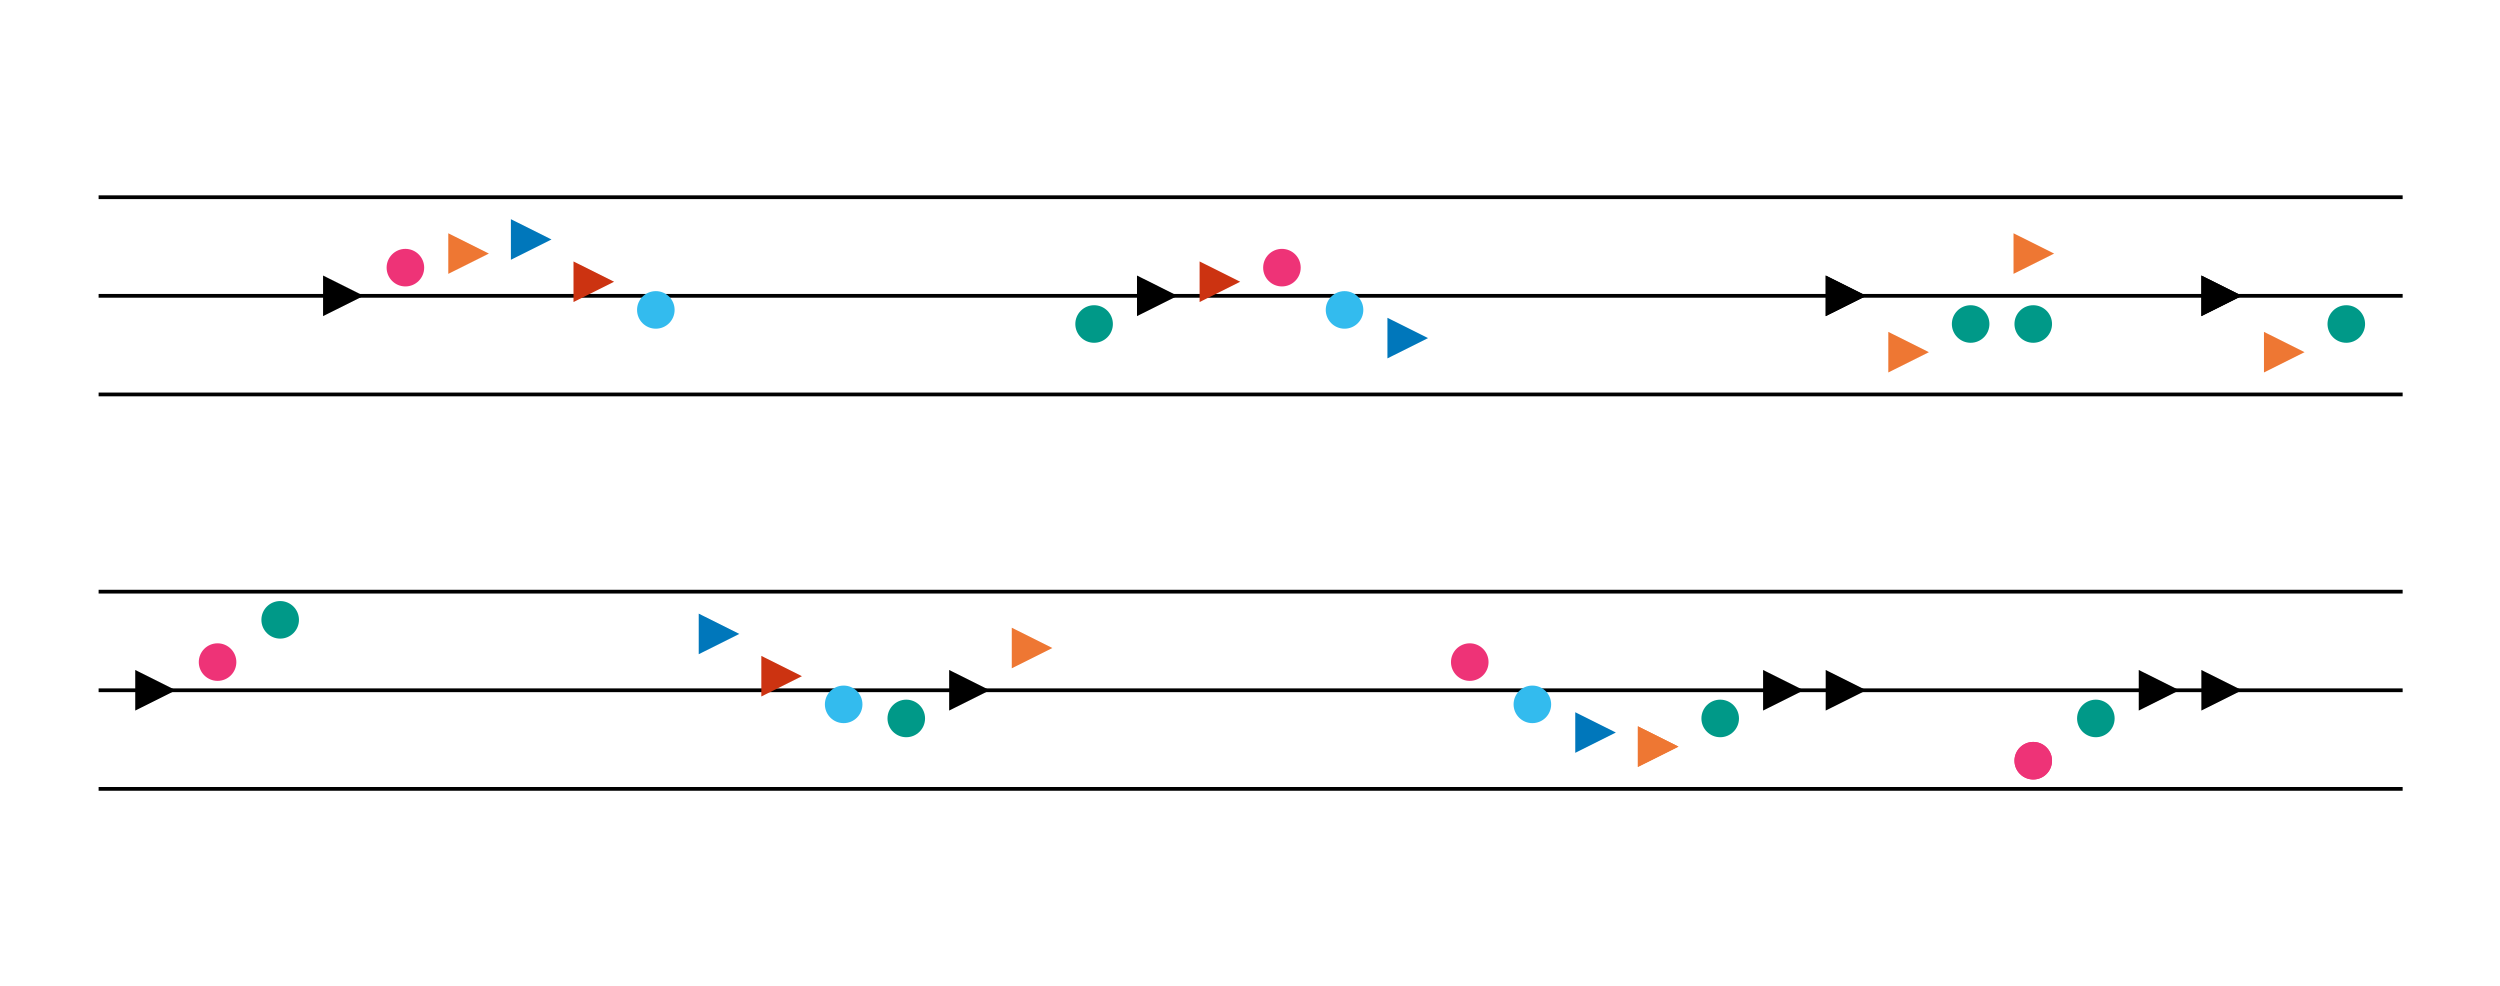 <svg baseProfile="full" height="525" style="background-color: white;" version="1.1" width="1331" xmlns="http://www.w3.org/2000/svg" xmlns:ev="http://www.w3.org/2001/xml-events" xmlns:xlink="http://www.w3.org/1999/xlink"><defs /><line stroke="black" stroke-opacity="1.0" stroke-width="2" transform="translate(52.5,105.0)" x1="0" x2="1226.667" y1="52.5" y2="52.5" /><line stroke="black" stroke-opacity="1.0" stroke-width="2" transform="translate(52.5,105.0)" x1="0" x2="1226.667" y1="0.0" y2="0.0" /><line stroke="black" stroke-opacity="1.0" stroke-width="2" transform="translate(52.5,105.0)" x1="0" x2="1226.667" y1="105.0" y2="105.0" /><polygon fill="#000000" points="120.0,42.5 120.0,62.5 140.0,52.5" stroke="#000000" transform="translate(52.5,105.0)" /><circle cx="163.333" cy="37.5" fill="#EE3377" r="10" transform="translate(52.5,105.0)" /><polygon fill="#EE7733" points="186.667,20.0 186.667,40.0 206.667,30.0" stroke="#EE7733" transform="translate(52.5,105.0)" /><polygon fill="#0077BB" points="220.0,12.5 220.0,32.5 240.0,22.5" stroke="#0077BB" transform="translate(52.5,105.0)" /><polygon fill="#CC3311" points="253.333,35.0 253.333,55.0 273.333,45.0" stroke="#CC3311" transform="translate(52.5,105.0)" /><circle cx="296.667" cy="60.0" fill="#33BBEE" r="10" transform="translate(52.5,105.0)" /><circle cx="530.0" cy="67.5" fill="#009988" r="10" transform="translate(52.5,105.0)" /><polygon fill="#000000" points="553.333,42.5 553.333,62.5 573.333,52.5" stroke="#000000" transform="translate(52.5,105.0)" /><polygon fill="#CC3311" points="586.667,35.0 586.667,55.0 606.667,45.0" stroke="#CC3311" transform="translate(52.5,105.0)" /><circle cx="630.0" cy="37.5" fill="#EE3377" r="10" transform="translate(52.5,105.0)" /><circle cx="663.333" cy="60.0" fill="#33BBEE" r="10" transform="translate(52.5,105.0)" /><polygon fill="#0077BB" points="686.667,65.0 686.667,85.0 706.667,75.0" stroke="#0077BB" transform="translate(52.5,105.0)" /><polygon fill="#000000" points="920.0,42.5 920.0,62.5 940.0,52.5" stroke="#000000" transform="translate(52.5,105.0)" /><polygon fill="#000000" points="920.0,42.5 920.0,62.5 940.0,52.5" stroke="#000000" transform="translate(52.5,105.0)" /><polygon fill="#EE7733" points="953.333,72.5 953.333,92.5 973.333,82.5" stroke="#EE7733" transform="translate(52.5,105.0)" /><circle cx="996.667" cy="67.5" fill="#009988" r="10" transform="translate(52.5,105.0)" /><polygon fill="#EE7733" points="1020.0,20.0 1020.0,40.0 1040.0,30.0" stroke="#EE7733" transform="translate(52.5,105.0)" /><circle cx="1030.0" cy="67.5" fill="#009988" r="10" transform="translate(52.5,105.0)" /><polygon fill="#000000" points="1120.0,42.5 1120.0,62.5 1140.0,52.5" stroke="#000000" transform="translate(52.5,105.0)" /><polygon fill="#000000" points="1120.0,42.5 1120.0,62.5 1140.0,52.5" stroke="#000000" transform="translate(52.5,105.0)" /><polygon fill="#EE7733" points="1153.333,72.5 1153.333,92.5 1173.333,82.5" stroke="#EE7733" transform="translate(52.5,105.0)" /><circle cx="1196.667" cy="67.5" fill="#009988" r="10" transform="translate(52.5,105.0)" /><line stroke="black" stroke-opacity="1.0" stroke-width="2" transform="translate(52.5,105.0)" x1="0" x2="1226.667" y1="262.5" y2="262.5" /><line stroke="black" stroke-opacity="1.0" stroke-width="2" transform="translate(52.5,105.0)" x1="0" x2="1226.667" y1="210.0" y2="210.0" /><line stroke="black" stroke-opacity="1.0" stroke-width="2" transform="translate(52.5,105.0)" x1="0" x2="1226.667" y1="315.0" y2="315.0" /><polygon fill="#000000" points="20.0,252.5 20.0,272.5 40.0,262.5" stroke="#000000" transform="translate(52.5,105.0)" /><circle cx="63.333" cy="247.5" fill="#EE3377" r="10" transform="translate(52.5,105.0)" /><circle cx="96.667" cy="225.0" fill="#009988" r="10" transform="translate(52.5,105.0)" /><polygon fill="#0077BB" points="320.0,222.5 320.0,242.5 340.0,232.5" stroke="#0077BB" transform="translate(52.5,105.0)" /><polygon fill="#CC3311" points="353.333,245.0 353.333,265.0 373.333,255.0" stroke="#CC3311" transform="translate(52.5,105.0)" /><circle cx="396.667" cy="270.0" fill="#33BBEE" r="10" transform="translate(52.5,105.0)" /><circle cx="430.0" cy="277.5" fill="#009988" r="10" transform="translate(52.5,105.0)" /><polygon fill="#000000" points="453.333,252.5 453.333,272.5 473.333,262.5" stroke="#000000" transform="translate(52.5,105.0)" /><polygon fill="#EE7733" points="486.667,230.0 486.667,250.0 506.667,240.0" stroke="#EE7733" transform="translate(52.5,105.0)" /><circle cx="730.0" cy="247.5" fill="#EE3377" r="10" transform="translate(52.5,105.0)" /><circle cx="763.333" cy="270.0" fill="#33BBEE" r="10" transform="translate(52.5,105.0)" /><polygon fill="#0077BB" points="786.667,275.0 786.667,295.0 806.667,285.0" stroke="#0077BB" transform="translate(52.5,105.0)" /><polygon fill="#EE7733" points="820.0,282.5 820.0,302.5 840.0,292.5" stroke="#EE7733" transform="translate(52.5,105.0)" /><polygon fill="#EE7733" points="820.0,282.5 820.0,302.5 840.0,292.5" stroke="#EE7733" transform="translate(52.5,105.0)" /><circle cx="863.333" cy="277.5" fill="#009988" r="10" transform="translate(52.5,105.0)" /><polygon fill="#000000" points="886.667,252.5 886.667,272.5 906.667,262.5" stroke="#000000" transform="translate(52.5,105.0)" /><polygon fill="#000000" points="920.0,252.5 920.0,272.5 940.0,262.5" stroke="#000000" transform="translate(52.5,105.0)" /><circle cx="1030.0" cy="300.0" fill="#EE3377" r="10" transform="translate(52.5,105.0)" /><circle cx="1030.0" cy="300.0" fill="#EE3377" r="10" transform="translate(52.5,105.0)" /><circle cx="1063.333" cy="277.5" fill="#009988" r="10" transform="translate(52.5,105.0)" /><polygon fill="#000000" points="1086.667,252.5 1086.667,272.5 1106.667,262.5" stroke="#000000" transform="translate(52.5,105.0)" /><polygon fill="#000000" points="1120.0,252.5 1120.0,272.5 1140.0,262.5" stroke="#000000" transform="translate(52.5,105.0)" /></svg>
